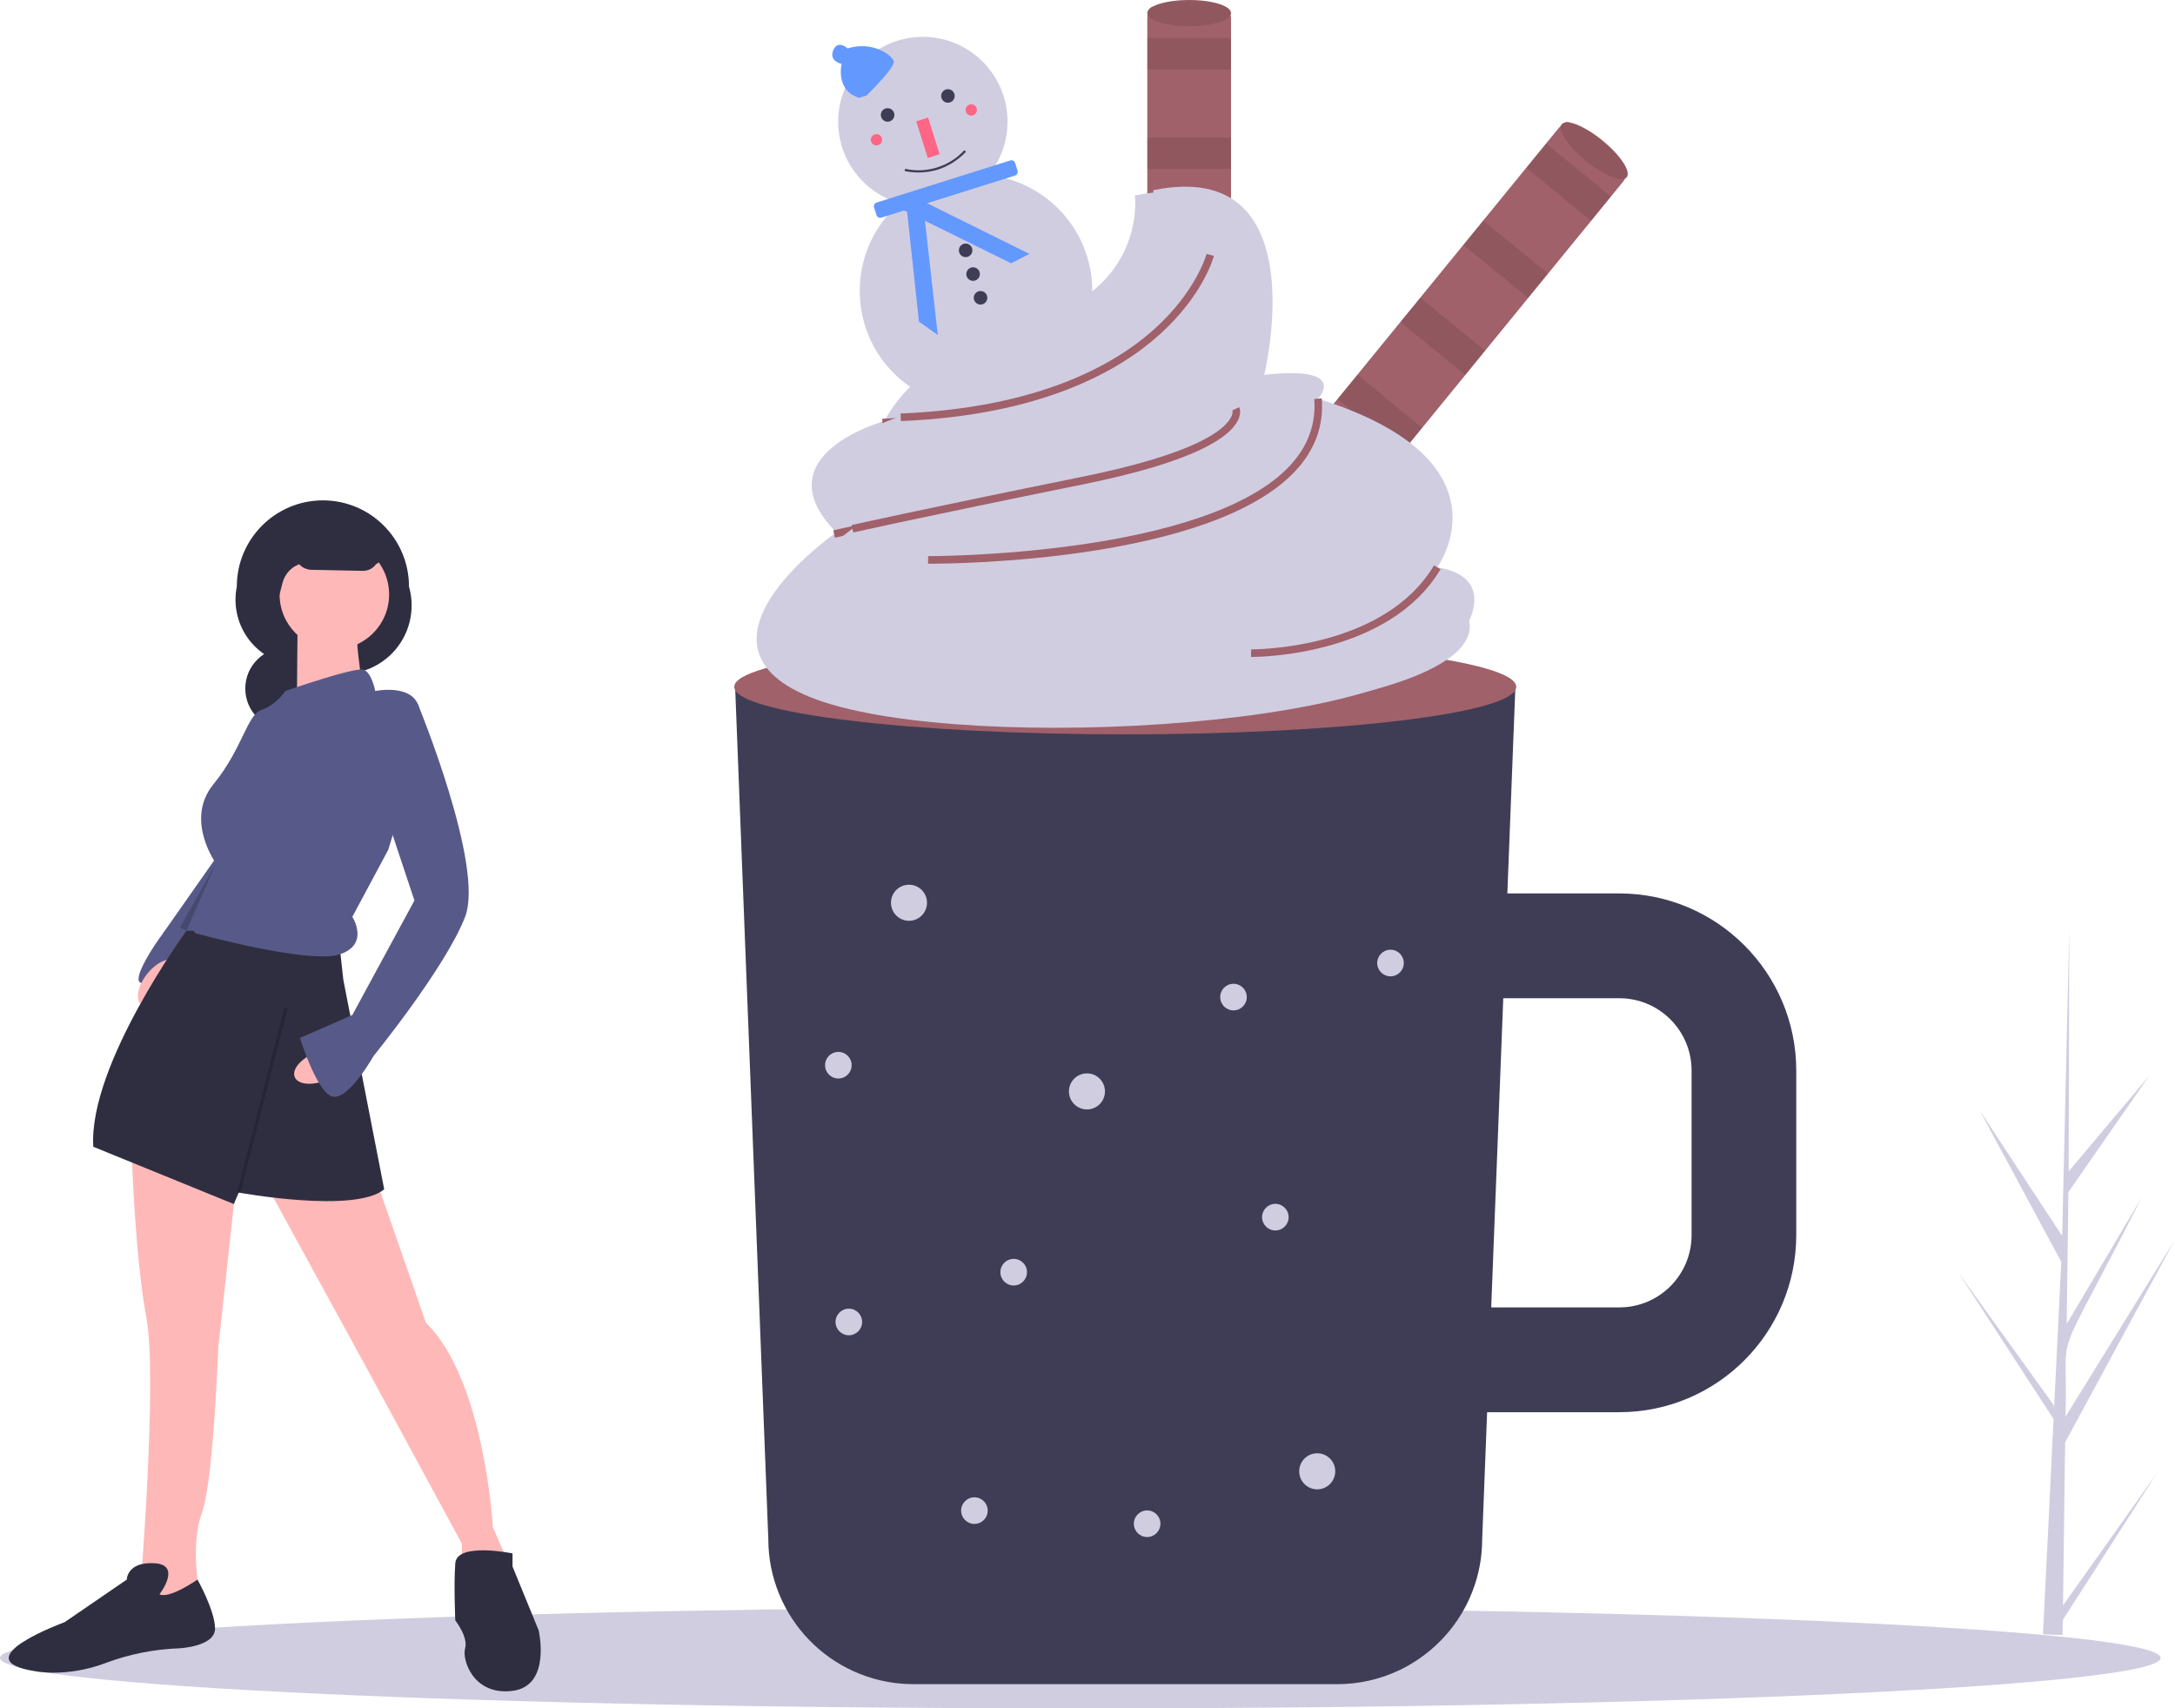 <?xml version="1.0" encoding="UTF-8"?>
<svg xmlns="http://www.w3.org/2000/svg" xmlns:xlink="http://www.w3.org/1999/xlink" width="452pt" height="355pt" viewBox="0 0 452 355" version="1.1">
<defs>
<filter id="alpha" filterUnits="objectBoundingBox" x="0%" y="0%" width="100%" height="100%">
  <feColorMatrix type="matrix" in="SourceGraphic" values="0 0 0 0 1 0 0 0 0 1 0 0 0 0 1 0 0 0 1 0"/>
</filter>
<mask id="mask0">
  <g filter="url(#alpha)">
<rect x="0" y="0" width="452" height="355" style="fill:rgb(0%,0%,0%);fill-opacity:0.102;stroke:none;"/>
  </g>
</mask>
<clipPath id="clip1">
  <rect x="0" y="0" width="452" height="355"/>
</clipPath>
<g id="surface5" clip-path="url(#clip1)">
<path style=" stroke:none;fill-rule:nonzero;fill:rgb(0%,0%,0%);fill-opacity:1;" d="M 238.426 7.895 L 255.828 7.895 L 255.828 14.426 L 238.426 14.426 Z M 238.426 7.895 "/>
</g>
<mask id="mask1">
  <g filter="url(#alpha)">
<rect x="0" y="0" width="452" height="355" style="fill:rgb(0%,0%,0%);fill-opacity:0.102;stroke:none;"/>
  </g>
</mask>
<clipPath id="clip2">
  <rect x="0" y="0" width="452" height="355"/>
</clipPath>
<g id="surface8" clip-path="url(#clip2)">
<path style=" stroke:none;fill-rule:nonzero;fill:rgb(0%,0%,0%);fill-opacity:1;" d="M 238.426 28.582 L 255.828 28.582 L 255.828 35.117 L 238.426 35.117 Z M 238.426 28.582 "/>
</g>
<mask id="mask2">
  <g filter="url(#alpha)">
<rect x="0" y="0" width="452" height="355" style="fill:rgb(0%,0%,0%);fill-opacity:0.102;stroke:none;"/>
  </g>
</mask>
<clipPath id="clip3">
  <rect x="0" y="0" width="452" height="355"/>
</clipPath>
<g id="surface11" clip-path="url(#clip3)">
<path style=" stroke:none;fill-rule:nonzero;fill:rgb(0%,0%,0%);fill-opacity:1;" d="M 238.426 49.27 L 255.828 49.27 L 255.828 55.805 L 238.426 55.805 Z M 238.426 49.27 "/>
</g>
<mask id="mask3">
  <g filter="url(#alpha)">
<rect x="0" y="0" width="452" height="355" style="fill:rgb(0%,0%,0%);fill-opacity:0.102;stroke:none;"/>
  </g>
</mask>
<clipPath id="clip4">
  <rect x="0" y="0" width="452" height="355"/>
</clipPath>
<g id="surface14" clip-path="url(#clip4)">
<path style=" stroke:none;fill-rule:nonzero;fill:rgb(0%,0%,0%);fill-opacity:1;" d="M 238.426 69.957 L 255.828 69.957 L 255.828 76.492 L 238.426 76.492 Z M 238.426 69.957 "/>
</g>
<mask id="mask4">
  <g filter="url(#alpha)">
<rect x="0" y="0" width="452" height="355" style="fill:rgb(0%,0%,0%);fill-opacity:0.102;stroke:none;"/>
  </g>
</mask>
<clipPath id="clip5">
  <rect x="0" y="0" width="452" height="355"/>
</clipPath>
<g id="surface17" clip-path="url(#clip5)">
<path style=" stroke:none;fill-rule:nonzero;fill:rgb(0%,0%,0%);fill-opacity:1;" d="M 238.426 90.645 L 255.828 90.645 L 255.828 97.18 L 238.426 97.18 Z M 238.426 90.645 "/>
</g>
<mask id="mask5">
  <g filter="url(#alpha)">
<rect x="0" y="0" width="452" height="355" style="fill:rgb(0%,0%,0%);fill-opacity:0.102;stroke:none;"/>
  </g>
</mask>
<clipPath id="clip6">
  <rect x="0" y="0" width="452" height="355"/>
</clipPath>
<g id="surface20" clip-path="url(#clip6)">
<path style=" stroke:none;fill-rule:nonzero;fill:rgb(0%,0%,0%);fill-opacity:1;" d="M 238.426 111.336 L 255.828 111.336 L 255.828 117.867 L 238.426 117.867 Z M 238.426 111.336 "/>
</g>
<mask id="mask6">
  <g filter="url(#alpha)">
<rect x="0" y="0" width="452" height="355" style="fill:rgb(0%,0%,0%);fill-opacity:0.102;stroke:none;"/>
  </g>
</mask>
<clipPath id="clip7">
  <rect x="0" y="0" width="452" height="355"/>
</clipPath>
<g id="surface23" clip-path="url(#clip7)">
<path style=" stroke:none;fill-rule:nonzero;fill:rgb(0%,0%,0%);fill-opacity:1;" d="M 238.426 132.023 L 255.828 132.023 L 255.828 138.555 L 238.426 138.555 Z M 238.426 132.023 "/>
</g>
<mask id="mask7">
  <g filter="url(#alpha)">
<rect x="0" y="0" width="452" height="355" style="fill:rgb(0%,0%,0%);fill-opacity:0.102;stroke:none;"/>
  </g>
</mask>
<clipPath id="clip8">
  <rect x="0" y="0" width="452" height="355"/>
</clipPath>
<g id="surface26" clip-path="url(#clip8)">
<path style=" stroke:none;fill-rule:nonzero;fill:rgb(0%,0%,0%);fill-opacity:1;" d="M 238.426 152.711 L 255.828 152.711 L 255.828 159.242 L 238.426 159.242 Z M 238.426 152.711 "/>
</g>
<mask id="mask8">
  <g filter="url(#alpha)">
<rect x="0" y="0" width="452" height="355" style="fill:rgb(0%,0%,0%);fill-opacity:0.102;stroke:none;"/>
  </g>
</mask>
<clipPath id="clip9">
  <rect x="0" y="0" width="452" height="355"/>
</clipPath>
<g id="surface29" clip-path="url(#clip9)">
<path style=" stroke:none;fill-rule:nonzero;fill:rgb(0%,0%,0%);fill-opacity:1;" d="M 255.828 2.723 C 255.828 1.219 251.93 0 247.125 0 C 242.32 0 238.426 1.219 238.426 2.723 C 238.426 4.227 242.32 5.445 247.125 5.445 C 251.93 5.445 255.828 4.227 255.828 2.723 Z M 255.828 2.723 "/>
</g>
<mask id="mask9">
  <g filter="url(#alpha)">
<rect x="0" y="0" width="452" height="355" style="fill:rgb(0%,0%,0%);fill-opacity:0.102;stroke:none;"/>
  </g>
</mask>
<clipPath id="clip10">
  <rect x="0" y="0" width="452" height="355"/>
</clipPath>
<g id="surface32" clip-path="url(#clip10)">
<path style=" stroke:none;fill-rule:nonzero;fill:rgb(0%,0%,0%);fill-opacity:1;" d="M 317.18 34.871 L 321.309 29.812 L 334.785 40.836 L 330.656 45.895 Z M 317.18 34.871 "/>
</g>
<mask id="mask10">
  <g filter="url(#alpha)">
<rect x="0" y="0" width="452" height="355" style="fill:rgb(0%,0%,0%);fill-opacity:0.102;stroke:none;"/>
  </g>
</mask>
<clipPath id="clip11">
  <rect x="0" y="0" width="452" height="355"/>
</clipPath>
<g id="surface35" clip-path="url(#clip11)">
<path style=" stroke:none;fill-rule:nonzero;fill:rgb(0%,0%,0%);fill-opacity:1;" d="M 304.105 50.891 L 308.234 45.832 L 321.707 56.855 L 317.578 61.914 Z M 304.105 50.891 "/>
</g>
<mask id="mask11">
  <g filter="url(#alpha)">
<rect x="0" y="0" width="452" height="355" style="fill:rgb(0%,0%,0%);fill-opacity:0.102;stroke:none;"/>
  </g>
</mask>
<clipPath id="clip12">
  <rect x="0" y="0" width="452" height="355"/>
</clipPath>
<g id="surface38" clip-path="url(#clip12)">
<path style=" stroke:none;fill-rule:nonzero;fill:rgb(0%,0%,0%);fill-opacity:1;" d="M 291.027 66.91 L 295.156 61.852 L 308.633 72.875 L 304.504 77.934 Z M 291.027 66.91 "/>
</g>
<mask id="mask12">
  <g filter="url(#alpha)">
<rect x="0" y="0" width="452" height="355" style="fill:rgb(0%,0%,0%);fill-opacity:0.102;stroke:none;"/>
  </g>
</mask>
<clipPath id="clip13">
  <rect x="0" y="0" width="452" height="355"/>
</clipPath>
<g id="surface41" clip-path="url(#clip13)">
<path style=" stroke:none;fill-rule:nonzero;fill:rgb(0%,0%,0%);fill-opacity:1;" d="M 277.953 82.93 L 282.082 77.871 L 295.555 88.895 L 291.426 93.953 Z M 277.953 82.93 "/>
</g>
<mask id="mask13">
  <g filter="url(#alpha)">
<rect x="0" y="0" width="452" height="355" style="fill:rgb(0%,0%,0%);fill-opacity:0.102;stroke:none;"/>
  </g>
</mask>
<clipPath id="clip14">
  <rect x="0" y="0" width="452" height="355"/>
</clipPath>
<g id="surface44" clip-path="url(#clip14)">
<path style=" stroke:none;fill-rule:nonzero;fill:rgb(0%,0%,0%);fill-opacity:1;" d="M 264.875 98.949 L 269.004 93.891 L 282.48 104.914 L 278.352 109.973 Z M 264.875 98.949 "/>
</g>
<mask id="mask14">
  <g filter="url(#alpha)">
<rect x="0" y="0" width="452" height="355" style="fill:rgb(0%,0%,0%);fill-opacity:0.102;stroke:none;"/>
  </g>
</mask>
<clipPath id="clip15">
  <rect x="0" y="0" width="452" height="355"/>
</clipPath>
<g id="surface47" clip-path="url(#clip15)">
<path style=" stroke:none;fill-rule:nonzero;fill:rgb(0%,0%,0%);fill-opacity:1;" d="M 251.797 114.969 L 255.93 109.91 L 269.402 120.934 L 265.273 125.992 Z M 251.797 114.969 "/>
</g>
<mask id="mask15">
  <g filter="url(#alpha)">
<rect x="0" y="0" width="452" height="355" style="fill:rgb(0%,0%,0%);fill-opacity:0.102;stroke:none;"/>
  </g>
</mask>
<clipPath id="clip16">
  <rect x="0" y="0" width="452" height="355"/>
</clipPath>
<g id="surface50" clip-path="url(#clip16)">
<path style=" stroke:none;fill-rule:nonzero;fill:rgb(0%,0%,0%);fill-opacity:1;" d="M 238.723 130.988 L 242.852 125.93 L 256.328 136.953 L 252.195 142.012 Z M 238.723 130.988 "/>
</g>
<mask id="mask16">
  <g filter="url(#alpha)">
<rect x="0" y="0" width="452" height="355" style="fill:rgb(0%,0%,0%);fill-opacity:0.102;stroke:none;"/>
  </g>
</mask>
<clipPath id="clip17">
  <rect x="0" y="0" width="452" height="355"/>
</clipPath>
<g id="surface53" clip-path="url(#clip17)">
<path style=" stroke:none;fill-rule:nonzero;fill:rgb(0%,0%,0%);fill-opacity:1;" d="M 225.645 147.008 L 229.773 141.949 L 243.25 152.973 L 239.121 158.031 Z M 225.645 147.008 "/>
</g>
<mask id="mask17">
  <g filter="url(#alpha)">
<rect x="0" y="0" width="452" height="355" style="fill:rgb(0%,0%,0%);fill-opacity:0.102;stroke:none;"/>
  </g>
</mask>
<clipPath id="clip18">
  <rect x="0" y="0" width="452" height="355"/>
</clipPath>
<g id="surface56" clip-path="url(#clip18)">
<path style=" stroke:none;fill-rule:nonzero;fill:rgb(0%,0%,0%);fill-opacity:1;" d="M 333.035 29.211 C 329.316 26.168 325.527 24.641 324.578 25.809 C 323.629 26.973 325.875 30.383 329.598 33.426 C 333.316 36.469 337.105 37.996 338.055 36.832 C 339.004 35.668 336.758 32.254 333.035 29.211 Z M 333.035 29.211 "/>
</g>
<mask id="mask18">
  <g filter="url(#alpha)">
<rect x="0" y="0" width="452" height="355" style="fill:rgb(0%,0%,0%);fill-opacity:0.2;stroke:none;"/>
  </g>
</mask>
<clipPath id="clip19">
  <rect x="0" y="0" width="452" height="355"/>
</clipPath>
<g id="surface59" clip-path="url(#clip19)">
<path style=" stroke:none;fill-rule:nonzero;fill:rgb(0%,0%,0%);fill-opacity:1;" d="M 44.859 179.461 L 37.387 192.723 L 38.746 193.402 Z M 44.859 179.461 "/>
</g>
<mask id="mask19">
  <g filter="url(#alpha)">
<rect x="0" y="0" width="452" height="355" style="fill:rgb(0%,0%,0%);fill-opacity:0.2;stroke:none;"/>
  </g>
</mask>
<clipPath id="clip20">
  <rect x="0" y="0" width="452" height="355"/>
</clipPath>
<g id="surface62" clip-path="url(#clip20)">
<path style=" stroke:none;fill-rule:nonzero;fill:rgb(0%,0%,0%);fill-opacity:1;" d="M 49.277 247.723 L 59.141 209.301 L 59.801 209.473 L 49.934 247.891 Z M 49.277 247.723 "/>
</g>
</defs>
<g id="surface1">
<path style=" stroke:none;fill-rule:nonzero;fill:rgb(81.569%,80.392%,88.235%);fill-opacity:1;" d="M 428.727 333.586 L 448.285 306.047 L 428.688 336.602 L 428.645 339.754 C 427.27 339.73 425.91 339.672 424.562 339.578 C 424.566 338.863 426.598 299.465 426.535 298.75 C 426.633 298.727 426.723 295.023 426.762 294.863 L 406.922 264.359 L 426.812 291.996 L 426.863 292.809 L 428.367 262.195 L 411.367 230.664 L 428.555 256.816 C 428.566 256.398 430.016 193.531 430.027 193.145 C 430.031 193.352 429.906 243.184 429.906 243.395 L 446.668 223.504 L 429.848 247.703 L 429.492 275.113 L 445.121 248.762 C 425.559 287.223 429.938 273.738 429.242 294.379 L 451.93 257.699 L 429.168 299.695 Z M 428.727 333.586 "/>
<path style=" stroke:none;fill-rule:nonzero;fill:rgb(81.569%,80.392%,88.235%);fill-opacity:1;" d="M 449.004 344.5 C 449.004 338.699 348.492 334 224.5 334 C 100.512 334 0 338.699 0 344.5 C 0 350.301 100.512 355 224.5 355 C 348.492 355 449.004 350.301 449.004 344.5 Z M 449.004 344.5 "/>
<path style=" stroke:none;fill-rule:nonzero;fill:rgb(62.745%,38.039%,41.569%);fill-opacity:1;" d="M 255.828 3.812 L 255.828 163.328 C 255.828 168.137 251.93 172.039 247.125 172.039 C 242.32 172.039 238.426 168.137 238.426 163.328 L 238.426 3.812 C 238.426 -1 242.316 2.723 247.125 2.723 C 249.527 2.723 249.355 0.059 250.934 1.633 C 252.504 3.211 255.828 1.406 255.828 3.812 Z M 255.828 3.812 "/>
<use xlink:href="#surface5" mask="url(#mask0)"/>
<use xlink:href="#surface8" mask="url(#mask1)"/>
<use xlink:href="#surface11" mask="url(#mask2)"/>
<use xlink:href="#surface14" mask="url(#mask3)"/>
<use xlink:href="#surface17" mask="url(#mask4)"/>
<use xlink:href="#surface20" mask="url(#mask5)"/>
<use xlink:href="#surface23" mask="url(#mask6)"/>
<use xlink:href="#surface26" mask="url(#mask7)"/>
<path style=" stroke:none;fill-rule:nonzero;fill:rgb(62.745%,38.039%,41.569%);fill-opacity:1;" d="M 255.828 2.723 C 255.828 1.219 251.93 0 247.125 0 C 242.32 0 238.426 1.219 238.426 2.723 C 238.426 4.227 242.32 5.445 247.125 5.445 C 251.93 5.445 255.828 4.227 255.828 2.723 Z M 255.828 2.723 "/>
<use xlink:href="#surface29" mask="url(#mask8)"/>
<path style=" stroke:none;fill-rule:nonzero;fill:rgb(62.745%,38.039%,41.569%);fill-opacity:1;" d="M 337.367 37.672 L 236.539 161.191 C 233.5 164.918 228.016 165.473 224.297 162.426 C 220.574 159.383 220.023 153.895 223.066 150.168 L 323.891 26.648 C 326.934 22.922 327.594 28.273 331.316 31.32 C 333.18 32.84 334.727 30.668 334.953 32.887 C 335.172 35.105 338.887 35.809 337.367 37.672 Z M 337.367 37.672 "/>
<use xlink:href="#surface32" mask="url(#mask9)"/>
<use xlink:href="#surface35" mask="url(#mask10)"/>
<use xlink:href="#surface38" mask="url(#mask11)"/>
<use xlink:href="#surface41" mask="url(#mask12)"/>
<use xlink:href="#surface44" mask="url(#mask13)"/>
<use xlink:href="#surface47" mask="url(#mask14)"/>
<use xlink:href="#surface50" mask="url(#mask15)"/>
<use xlink:href="#surface53" mask="url(#mask16)"/>
<path style=" stroke:none;fill-rule:nonzero;fill:rgb(62.745%,38.039%,41.569%);fill-opacity:1;" d="M 333.035 29.211 C 329.316 26.168 325.527 24.641 324.578 25.809 C 323.629 26.973 325.875 30.383 329.598 33.426 C 333.316 36.469 337.105 37.996 338.055 36.832 C 339.004 35.668 336.758 32.254 333.035 29.211 Z M 333.035 29.211 "/>
<use xlink:href="#surface56" mask="url(#mask17)"/>
<path style=" stroke:none;fill-rule:nonzero;fill:rgb(24.706%,23.922%,33.725%);fill-opacity:1;" d="M 336.539 185.648 L 313.254 185.648 L 313.422 181.289 L 314.422 155.523 L 314.922 142.727 L 152.773 142.727 L 153.027 149.273 L 153.691 166.355 L 154.953 198.762 L 155.797 220.34 L 156.883 248.246 L 157.809 272.082 L 158.074 278.934 L 158.078 279.016 L 158.211 282.43 L 158.547 290.984 L 158.582 291.938 L 158.809 297.738 L 158.848 298.785 L 159.18 307.219 L 159.473 314.816 L 159.574 317.441 L 159.625 318.633 L 159.668 319.789 C 159.664 323.707 160.422 327.586 161.91 331.211 C 162.297 332.172 162.738 333.109 163.23 334.02 C 166.812 340.719 172.789 345.816 179.965 348.301 C 180.91 348.633 181.875 348.914 182.852 349.145 C 185.129 349.688 187.465 349.957 189.805 349.957 L 277.883 349.957 C 282.312 349.961 286.691 348.988 290.703 347.102 C 295.164 344.988 299.047 341.816 302.012 337.863 C 303.273 336.188 304.352 334.383 305.234 332.48 C 305.305 332.328 305.375 332.176 305.434 332.023 C 306.934 328.66 307.797 325.047 307.98 321.367 C 308.008 320.844 308.023 320.316 308.023 319.789 L 308.305 312.52 L 308.652 303.598 L 308.688 302.711 L 309.047 293.445 L 336.539 293.445 C 356.828 293.422 373.27 276.961 373.293 256.648 L 373.293 222.441 C 373.27 202.133 356.828 185.672 336.539 185.648 Z M 351.539 256.648 C 351.531 264.941 344.82 271.656 336.539 271.668 L 309.898 271.668 L 309.902 271.57 L 310.152 265.133 L 310.344 260.223 L 311.422 232.598 L 312.402 207.426 L 336.539 207.426 C 344.82 207.434 351.531 214.152 351.539 222.441 Z M 351.539 256.648 "/>
<path style=" stroke:none;fill-rule:nonzero;fill:rgb(81.569%,80.392%,88.235%);fill-opacity:1;" d="M 209.379 25.273 C 209.379 35 201.5 42.887 191.781 42.887 C 182.062 42.887 174.188 35 174.188 25.273 C 174.188 15.543 182.062 7.656 191.781 7.656 C 201.5 7.656 209.379 15.543 209.379 25.273 Z M 209.379 25.273 "/>
<path style=" stroke:none;fill-rule:nonzero;fill:rgb(81.569%,80.392%,88.235%);fill-opacity:1;" d="M 226.996 60.449 C 226.996 73.812 216.18 84.645 202.832 84.645 C 189.484 84.645 178.668 73.812 178.668 60.449 C 178.668 47.09 189.484 36.258 202.832 36.258 C 216.18 36.258 226.996 47.09 226.996 60.449 Z M 226.996 60.449 "/>
<path style=" stroke:none;fill-rule:nonzero;fill:rgb(38.824%,59.608%,100%);fill-opacity:1;" d="M 209.945 33.344 L 182.172 42.086 C 181.746 42.219 181.508 42.676 181.645 43.105 L 182.141 44.691 C 182.277 45.121 182.73 45.355 183.16 45.223 L 187.879 43.738 L 188.512 44.051 L 190.977 66.848 L 194.883 69.602 L 192.223 45.879 L 210.129 54.707 L 213.945 52.766 L 192.672 42.227 L 210.93 36.48 C 211.359 36.344 211.594 35.891 211.461 35.461 L 210.961 33.875 C 210.828 33.445 210.371 33.207 209.945 33.344 Z M 209.945 33.344 "/>
<path style=" stroke:none;fill-rule:nonzero;fill:rgb(38.824%,59.608%,100%);fill-opacity:1;" d="M 180.074 19.848 C 180.074 19.848 186.133 13.984 185.73 12.699 C 185.328 11.414 181.289 8.445 176.152 10.062 C 176.152 10.062 174.141 8.152 173.168 10.438 C 172.191 12.723 174.906 13.281 174.906 13.281 C 174.906 13.281 173.535 18.801 178.531 20.332 Z M 180.074 19.848 "/>
<path style=" stroke:none;fill-rule:nonzero;fill:rgb(24.706%,23.922%,33.725%);fill-opacity:1;" d="M 185.867 23.883 C 185.867 24.664 185.238 25.293 184.461 25.293 C 183.684 25.293 183.051 24.664 183.051 23.883 C 183.051 23.105 183.684 22.477 184.461 22.477 C 185.238 22.477 185.867 23.105 185.867 23.883 Z M 185.867 23.883 "/>
<path style=" stroke:none;fill-rule:nonzero;fill:rgb(24.706%,23.922%,33.725%);fill-opacity:1;" d="M 198.402 19.938 C 198.402 20.719 197.77 21.348 196.992 21.348 C 196.215 21.348 195.586 20.719 195.586 19.938 C 195.586 19.16 196.215 18.531 196.992 18.531 C 197.77 18.531 198.402 19.16 198.402 19.938 Z M 198.402 19.938 "/>
<path style=" stroke:none;fill-rule:nonzero;fill:rgb(100%,39.608%,51.765%);fill-opacity:1;" d="M 190.41 25.211 L 192.871 24.438 L 195.266 32.055 L 192.805 32.832 Z M 190.41 25.211 "/>
<path style=" stroke:none;fill-rule:nonzero;fill:rgb(24.706%,23.922%,33.725%);fill-opacity:1;" d="M 202.082 52.02 C 202.082 52.797 201.453 53.43 200.676 53.43 C 199.898 53.43 199.27 52.797 199.27 52.02 C 199.27 51.242 199.898 50.609 200.676 50.609 C 201.453 50.609 202.082 51.242 202.082 52.02 Z M 202.082 52.02 "/>
<path style=" stroke:none;fill-rule:nonzero;fill:rgb(24.706%,23.922%,33.725%);fill-opacity:1;" d="M 203.633 56.949 C 203.633 57.727 203 58.359 202.223 58.359 C 201.445 58.359 200.816 57.727 200.816 56.949 C 200.816 56.172 201.445 55.539 202.223 55.539 C 203 55.539 203.633 56.172 203.633 56.949 Z M 203.633 56.949 "/>
<path style=" stroke:none;fill-rule:nonzero;fill:rgb(24.706%,23.922%,33.725%);fill-opacity:1;" d="M 205.18 61.879 C 205.18 62.656 204.551 63.289 203.773 63.289 C 202.996 63.289 202.363 62.656 202.363 61.879 C 202.363 61.102 202.996 60.469 203.773 60.469 C 204.551 60.469 205.18 61.102 205.18 61.879 Z M 205.18 61.879 "/>
<path style=" stroke:none;fill-rule:nonzero;fill:rgb(24.706%,23.922%,33.725%);fill-opacity:1;" d="M 194.914 35.242 C 192.672 35.918 190.297 36.023 188.004 35.543 L 188.094 35.082 C 192.598 36.078 197.293 34.602 200.414 31.203 L 200.75 31.531 C 199.145 33.234 197.137 34.512 194.914 35.242 Z M 194.914 35.242 "/>
<path style=" stroke:none;fill-rule:nonzero;fill:rgb(100%,39.608%,51.765%);fill-opacity:1;" d="M 203.016 22.844 C 203.016 23.492 202.488 24.02 201.84 24.02 C 201.191 24.02 200.668 23.492 200.668 22.844 C 200.668 22.195 201.191 21.672 201.84 21.672 C 202.488 21.672 203.016 22.195 203.016 22.844 Z M 203.016 22.844 "/>
<path style=" stroke:none;fill-rule:nonzero;fill:rgb(100%,39.608%,51.765%);fill-opacity:1;" d="M 183.32 29.047 C 183.32 29.695 182.793 30.219 182.145 30.219 C 181.496 30.219 180.973 29.695 180.973 29.047 C 180.973 28.398 181.496 27.871 182.145 27.871 C 182.793 27.871 183.32 28.398 183.32 29.047 Z M 183.32 29.047 "/>
<path style=" stroke:none;fill-rule:nonzero;fill:rgb(81.569%,80.392%,88.235%);fill-opacity:1;" d="M 259.102 207.188 C 259.102 208.715 257.863 209.953 256.34 209.953 C 254.812 209.953 253.578 208.715 253.578 207.188 C 253.578 205.66 254.812 204.422 256.34 204.422 C 257.863 204.422 259.102 205.66 259.102 207.188 Z M 259.102 207.188 "/>
<path style=" stroke:none;fill-rule:nonzero;fill:rgb(81.569%,80.392%,88.235%);fill-opacity:1;" d="M 267.801 252.918 C 267.801 254.445 266.566 255.684 265.039 255.684 C 263.516 255.684 262.277 254.445 262.277 252.918 C 262.277 251.391 263.516 250.152 265.039 250.152 C 266.566 250.152 267.801 251.391 267.801 252.918 Z M 267.801 252.918 "/>
<path style=" stroke:none;fill-rule:nonzero;fill:rgb(81.569%,80.392%,88.235%);fill-opacity:1;" d="M 213.422 264.352 C 213.422 265.879 212.184 267.117 210.66 267.117 C 209.133 267.117 207.895 265.879 207.895 264.352 C 207.895 262.824 209.133 261.586 210.66 261.586 C 212.184 261.586 213.422 262.824 213.422 264.352 Z M 213.422 264.352 "/>
<path style=" stroke:none;fill-rule:nonzero;fill:rgb(81.569%,80.392%,88.235%);fill-opacity:1;" d="M 241.156 316.617 C 241.156 318.145 239.918 319.383 238.395 319.383 C 236.867 319.383 235.633 318.145 235.633 316.617 C 235.633 315.09 236.867 313.852 238.395 313.852 C 239.918 313.852 241.156 315.09 241.156 316.617 Z M 241.156 316.617 "/>
<path style=" stroke:none;fill-rule:nonzero;fill:rgb(81.569%,80.392%,88.235%);fill-opacity:1;" d="M 179.16 274.695 C 179.16 276.223 177.922 277.461 176.398 277.461 C 174.871 277.461 173.637 276.223 173.637 274.695 C 173.637 273.168 174.871 271.93 176.398 271.93 C 177.922 271.93 179.16 273.168 179.16 274.695 Z M 179.16 274.695 "/>
<path style=" stroke:none;fill-rule:nonzero;fill:rgb(81.569%,80.392%,88.235%);fill-opacity:1;" d="M 176.984 221.34 C 176.984 222.867 175.746 224.105 174.223 224.105 C 172.695 224.105 171.461 222.867 171.461 221.34 C 171.461 219.816 172.695 218.578 174.223 218.578 C 175.746 218.578 176.984 219.816 176.984 221.34 Z M 176.984 221.34 "/>
<path style=" stroke:none;fill-rule:nonzero;fill:rgb(81.569%,80.392%,88.235%);fill-opacity:1;" d="M 291.73 200.109 C 291.73 201.637 290.492 202.875 288.969 202.875 C 287.441 202.875 286.207 201.637 286.207 200.109 C 286.207 198.582 287.441 197.344 288.969 197.344 C 290.492 197.344 291.73 198.582 291.73 200.109 Z M 291.73 200.109 "/>
<path style=" stroke:none;fill-rule:nonzero;fill:rgb(81.569%,80.392%,88.235%);fill-opacity:1;" d="M 205.262 313.895 C 205.262 315.422 204.027 316.66 202.5 316.66 C 200.977 316.66 199.738 315.422 199.738 313.895 C 199.738 312.367 200.977 311.129 202.5 311.129 C 204.027 311.129 205.262 312.367 205.262 313.895 Z M 205.262 313.895 "/>
<path style=" stroke:none;fill-rule:nonzero;fill:rgb(81.569%,80.392%,88.235%);fill-opacity:1;" d="M 192.648 187.586 C 192.648 189.656 190.973 191.336 188.906 191.336 C 186.836 191.336 185.16 189.656 185.16 187.586 C 185.16 185.516 186.836 183.84 188.906 183.84 C 190.973 183.84 192.648 185.516 192.648 187.586 Z M 192.648 187.586 "/>
<path style=" stroke:none;fill-rule:nonzero;fill:rgb(81.569%,80.392%,88.235%);fill-opacity:1;" d="M 229.629 226.785 C 229.629 228.855 227.953 230.535 225.887 230.535 C 223.816 230.535 222.141 228.855 222.141 226.785 C 222.141 224.715 223.816 223.039 225.887 223.039 C 227.953 223.039 229.629 224.715 229.629 226.785 Z M 229.629 226.785 "/>
<path style=" stroke:none;fill-rule:nonzero;fill:rgb(81.569%,80.392%,88.235%);fill-opacity:1;" d="M 277.484 305.727 C 277.484 307.797 275.809 309.477 273.742 309.477 C 271.672 309.477 269.996 307.797 269.996 305.727 C 269.996 303.656 271.672 301.98 273.742 301.98 C 275.809 301.98 277.484 303.656 277.484 305.727 Z M 277.484 305.727 "/>
<path style=" stroke:none;fill-rule:nonzero;fill:rgb(62.745%,38.039%,41.569%);fill-opacity:1;" d="M 315.102 142.727 C 315.102 137.277 278.723 132.859 233.848 132.859 C 188.969 132.859 152.59 137.277 152.59 142.727 C 152.59 148.176 188.969 152.59 233.848 152.59 C 278.723 152.59 315.102 148.176 315.102 142.727 Z M 315.102 142.727 "/>
<path style=" stroke:none;fill-rule:nonzero;fill:rgb(81.569%,80.392%,88.235%);fill-opacity:1;" d="M 235.859 40.609 C 235.859 40.609 238.363 60.164 214.203 66.727 C 190.047 73.289 183.828 87.473 183.828 87.473 C 183.828 87.473 157.992 94.57 173.801 110.637 C 173.801 110.637 137.117 135.977 172.945 146.422 C 208.777 156.867 305.574 149.797 301.516 130 C 301.516 130 306.551 120.816 294.879 118.973 C 294.879 118.973 311.133 96.793 270.102 83.93 C 270.102 83.93 276.773 77.004 258.922 78.973 C 258.922 78.973 270.051 33.633 235.859 40.609 Z M 235.859 40.609 "/>
<path style=" stroke:none;fill-rule:nonzero;fill:rgb(62.745%,38.039%,41.569%);fill-opacity:1;" d="M 183.41 88.59 L 183.344 87.012 C 212.051 85.836 227.816 76.871 235.984 69.559 C 244.812 61.656 246.914 53.93 246.934 53.855 L 248.461 54.25 C 248.375 54.582 246.258 62.434 237.129 70.648 C 228.77 78.172 212.664 87.387 183.41 88.59 Z M 183.41 88.59 "/>
<path style=" stroke:none;fill-rule:nonzero;fill:rgb(62.745%,38.039%,41.569%);fill-opacity:1;" d="M 173.523 111.73 L 173.172 110.195 C 173.297 110.168 185.996 107.281 221.016 100.18 C 244.988 95.32 250.73 90.324 252.023 87.781 C 252.285 87.355 252.391 86.848 252.312 86.355 L 253.742 85.695 C 253.797 85.812 254.242 86.883 253.426 88.496 C 251.691 91.914 244.719 96.984 221.328 101.727 C 186.332 108.82 173.648 111.703 173.523 111.73 Z M 173.523 111.73 "/>
<path style=" stroke:none;fill-rule:nonzero;fill:rgb(62.745%,38.039%,41.569%);fill-opacity:1;" d="M 189.395 118.227 C 189.246 118.227 189.137 118.227 189.07 118.227 L 189.078 116.648 C 189.625 116.656 246.719 116.727 264.289 97.816 C 268.023 93.801 269.715 89.148 269.316 83.992 L 270.887 83.871 C 271.32 89.484 269.488 94.539 265.441 98.895 C 247.91 117.758 194.555 118.227 189.395 118.227 Z M 189.395 118.227 "/>
<path style=" stroke:none;fill-rule:nonzero;fill:rgb(62.745%,38.039%,41.569%);fill-opacity:1;" d="M 256.266 137.602 C 256.215 137.602 256.184 137.602 256.176 137.602 L 256.199 136.023 C 256.469 136.023 283.719 136.203 294.203 118.57 L 295.555 119.379 C 284.91 137.285 258.023 137.602 256.266 137.602 Z M 256.266 137.602 "/>
<path style=" stroke:none;fill-rule:nonzero;fill:rgb(81.569%,80.392%,88.235%);fill-opacity:1;" d="M 239.668 39.52 C 239.668 39.52 242.168 59.074 218.012 65.637 C 193.855 72.199 187.633 86.383 187.633 86.383 C 187.633 86.383 161.797 93.48 177.605 109.547 C 177.605 109.547 140.922 134.887 176.754 145.332 C 212.582 155.777 309.379 148.711 305.32 128.91 C 305.32 128.91 310.355 119.727 298.688 117.887 C 298.688 117.887 314.938 95.707 273.906 82.844 C 273.906 82.844 280.578 75.914 262.727 77.883 C 262.727 77.883 273.855 32.547 239.668 39.52 Z M 239.668 39.52 "/>
<path style=" stroke:none;fill-rule:nonzero;fill:rgb(62.745%,38.039%,41.569%);fill-opacity:1;" d="M 187.215 87.5 L 187.152 85.926 C 215.859 84.746 231.625 75.781 239.793 68.469 C 248.621 60.566 250.723 52.844 250.742 52.766 L 252.266 53.16 C 252.18 53.492 250.066 61.348 240.938 69.559 C 232.574 77.082 216.469 86.301 187.215 87.5 Z M 187.215 87.5 "/>
<path style=" stroke:none;fill-rule:nonzero;fill:rgb(62.745%,38.039%,41.569%);fill-opacity:1;" d="M 177.332 110.645 L 176.98 109.105 C 177.105 109.078 189.801 106.191 224.824 99.09 C 248.793 94.23 254.539 89.238 255.828 86.691 C 256.094 86.266 256.195 85.762 256.117 85.266 L 257.547 84.605 C 257.602 84.723 258.051 85.793 257.234 87.406 C 255.5 90.824 248.523 95.895 225.137 100.637 C 190.137 107.73 177.453 110.613 177.332 110.645 Z M 177.332 110.645 "/>
<path style=" stroke:none;fill-rule:nonzero;fill:rgb(62.745%,38.039%,41.569%);fill-opacity:1;" d="M 193.199 117.137 C 193.051 117.137 192.941 117.137 192.875 117.137 L 192.883 115.559 C 193.43 115.566 250.523 115.637 268.098 96.73 C 271.828 92.711 273.52 88.059 273.121 82.902 L 274.691 82.781 C 275.125 88.395 273.297 93.449 269.25 97.805 C 251.715 116.672 198.363 117.137 193.199 117.137 Z M 193.199 117.137 "/>
<path style=" stroke:none;fill-rule:nonzero;fill:rgb(62.745%,38.039%,41.569%);fill-opacity:1;" d="M 260.074 136.512 C 260.023 136.512 259.992 136.512 259.984 136.512 L 260.008 134.938 C 260.273 134.934 287.523 135.113 298.008 117.48 L 299.363 118.289 C 288.715 136.195 261.832 136.512 260.074 136.512 Z M 260.074 136.512 "/>
<path style=" stroke:none;fill-rule:nonzero;fill:rgb(18.431%,18.039%,25.49%);fill-opacity:1;" d="M 67.953 143.078 C 67.953 147.773 64.152 151.578 59.465 151.578 C 54.773 151.578 50.973 147.773 50.973 143.078 C 50.973 138.383 54.773 134.578 59.465 134.578 C 64.152 134.578 67.953 138.383 67.953 143.078 Z M 67.953 143.078 "/>
<path style=" stroke:none;fill-rule:nonzero;fill:rgb(18.431%,18.039%,25.49%);fill-opacity:1;" d="M 67.941 139.621 L 62.629 138.316 C 58.52 138.316 54.629 136.469 52.027 133.285 C 49.43 130.102 48.398 125.914 49.215 121.887 C 49.215 111.992 57.227 103.973 67.105 103.973 C 76.988 103.973 84.996 111.992 84.996 121.887 C 86.391 126.762 85.086 132.012 81.57 135.668 C 78.055 139.324 72.863 140.828 67.941 139.621 Z M 67.941 139.621 "/>
<path style=" stroke:none;fill-rule:nonzero;fill:rgb(34.118%,35.294%,53.725%);fill-opacity:1;" d="M 33.758 194.102 L 46.895 175.383 L 54.027 188.645 L 45.879 198.164 Z M 33.758 194.102 "/>
<path style=" stroke:none;fill-rule:nonzero;fill:rgb(34.118%,35.294%,53.725%);fill-opacity:1;" d="M 40.613 192.215 C 40.613 192.215 36.535 190.512 34.16 193.574 C 31.781 196.633 27.707 203.094 29.062 204.113 C 30.422 205.137 34.84 201.055 34.84 201.055 Z M 40.613 192.215 "/>
<path style=" stroke:none;fill-rule:nonzero;fill:rgb(100%,72.157%,72.157%);fill-opacity:1;" d="M 36.57 199.762 C 35.25 198.711 32.566 199.879 30.578 202.375 C 28.594 204.871 28.051 207.75 29.371 208.805 C 30.691 209.855 33.371 208.688 35.359 206.191 C 37.348 203.695 37.891 200.816 36.57 199.762 Z M 36.57 199.762 "/>
<path style=" stroke:none;fill-rule:nonzero;fill:rgb(100%,72.157%,72.157%);fill-opacity:1;" d="M 27.367 239.477 C 27.367 239.477 28.047 261.242 30.422 273.82 C 32.801 286.402 29.062 331.629 29.062 331.629 L 36.535 335.027 L 41.293 329.926 C 41.293 329.926 39.594 320.746 41.973 314.285 C 44.348 307.824 45.367 279.941 45.367 279.941 L 49.445 242.539 Z M 27.367 239.477 "/>
<path style=" stroke:none;fill-rule:nonzero;fill:rgb(100%,72.157%,72.157%);fill-opacity:1;" d="M 55.219 245.938 L 76.617 285.043 L 95.977 320.746 L 95.977 328.227 L 105.828 325.168 L 102.43 317.348 C 102.43 317.348 100.73 286.742 88.504 274.844 L 77.977 244.578 Z M 55.219 245.938 "/>
<path style=" stroke:none;fill-rule:nonzero;fill:rgb(18.431%,18.039%,25.49%);fill-opacity:1;" d="M 42.48 193.402 L 38.746 193.402 C 38.746 193.402 18.363 221.285 19.383 238.289 L 48.594 250.191 L 49.613 247.809 C 49.613 247.809 73.73 252.23 79.844 247.129 L 71.352 203.605 L 70.672 197.484 Z M 42.48 193.402 "/>
<path style=" stroke:none;fill-rule:nonzero;fill:rgb(18.431%,18.039%,25.49%);fill-opacity:1;" d="M 33.141 331.289 C 33.141 331.289 37.895 325.168 32.121 324.828 C 26.348 324.488 26.348 328.227 26.348 328.227 L 13.441 337.07 C 13.441 337.07 -7.957 344.891 7.324 347.27 C 7.324 347.27 13.781 348.629 21.93 345.57 C 26.828 343.73 31.988 342.695 37.215 342.508 C 37.215 342.508 44.688 342.168 44.688 338.43 C 44.688 334.688 41.043 328.227 41.043 328.227 C 41.043 328.227 35.18 332.309 33.141 331.289 Z M 33.141 331.289 "/>
<path style=" stroke:none;fill-rule:nonzero;fill:rgb(18.431%,18.039%,25.49%);fill-opacity:1;" d="M 106.508 322.785 C 106.508 322.785 94.957 320.406 94.617 324.828 C 94.277 329.246 94.617 336.727 94.617 336.727 C 94.617 336.727 97.336 340.129 96.656 342.508 C 95.977 344.891 98.355 352.371 106.508 351.352 C 114.656 350.328 111.941 338.77 111.941 338.77 L 106.508 325.508 Z M 106.508 322.785 "/>
<path style=" stroke:none;fill-rule:nonzero;fill:rgb(100%,72.157%,72.157%);fill-opacity:1;" d="M 80.863 123.527 C 80.863 129.816 75.77 134.918 69.484 134.918 C 63.199 134.918 58.105 129.816 58.105 123.527 C 58.105 117.234 63.199 112.137 69.484 112.137 C 75.77 112.137 80.863 117.234 80.863 123.527 Z M 80.863 123.527 "/>
<path style=" stroke:none;fill-rule:nonzero;fill:rgb(100%,72.157%,72.157%);fill-opacity:1;" d="M 61.84 129.816 L 61.672 149.367 L 75.598 144.609 C 75.598 144.609 73.898 133.387 74.238 132.367 Z M 61.84 129.816 "/>
<path style=" stroke:none;fill-rule:nonzero;fill:rgb(34.118%,35.294%,53.725%);fill-opacity:1;" d="M 59.293 143.59 C 59.293 143.59 73.898 138.488 75.598 139.168 C 77.297 139.848 77.977 143.59 77.977 143.59 C 77.977 143.59 86.125 141.887 87.145 147.328 C 88.164 152.77 80.691 176.57 80.691 176.57 L 73.219 190.512 C 73.219 190.512 76.957 196.293 70.504 198.336 C 64.051 200.375 40.613 193.914 40.613 193.914 C 40.613 193.914 36.535 189.152 40.613 189.152 C 40.613 189.152 41.973 184.734 43.328 183.711 C 44.688 182.691 42.312 180.992 43.668 180.652 C 45.027 180.312 45.027 179.633 45.027 179.633 C 45.027 179.633 38.234 170.453 44.348 162.969 C 50.461 155.488 51.312 148.52 54.367 147.5 C 57.426 146.48 59.293 143.59 59.293 143.59 Z M 59.293 143.59 "/>
<path style=" stroke:none;fill-rule:nonzero;fill:rgb(100%,72.157%,72.157%);fill-opacity:1;" d="M 71.945 219.453 C 71.312 217.887 68.402 217.59 65.445 218.789 C 62.492 219.992 60.609 222.234 61.246 223.801 C 61.883 225.367 64.793 225.664 67.746 224.461 C 70.699 223.262 72.582 221.02 71.945 219.453 Z M 71.945 219.453 "/>
<path style=" stroke:none;fill-rule:nonzero;fill:rgb(34.118%,35.294%,53.725%);fill-opacity:1;" d="M 82.051 146.309 L 86.84 146.309 C 86.84 146.309 100.73 179.973 96.656 190.512 C 92.582 201.055 77.637 219.418 77.637 219.418 C 77.637 219.418 72.879 227.918 69.484 227.918 C 66.086 227.918 62.352 215.676 62.352 215.676 L 73.219 210.914 L 86.125 187.113 L 80.012 168.75 Z M 82.051 146.309 "/>
<use xlink:href="#surface59" mask="url(#mask18)"/>
<use xlink:href="#surface62" mask="url(#mask19)"/>
<path style=" stroke:none;fill-rule:nonzero;fill:rgb(18.431%,18.039%,25.49%);fill-opacity:1;" d="M 83.238 118.938 L 81.203 115.195 L 78.145 117.246 C 77.508 118.129 76.477 118.641 75.391 118.621 L 64.719 118.402 C 63.75 118.383 62.832 117.965 62.18 117.246 C 60.477 117.879 59.191 119.305 58.73 121.062 L 57.426 126.078 L 57.426 109.074 L 77.805 109.074 Z M 83.238 118.938 "/>
</g>
</svg>

